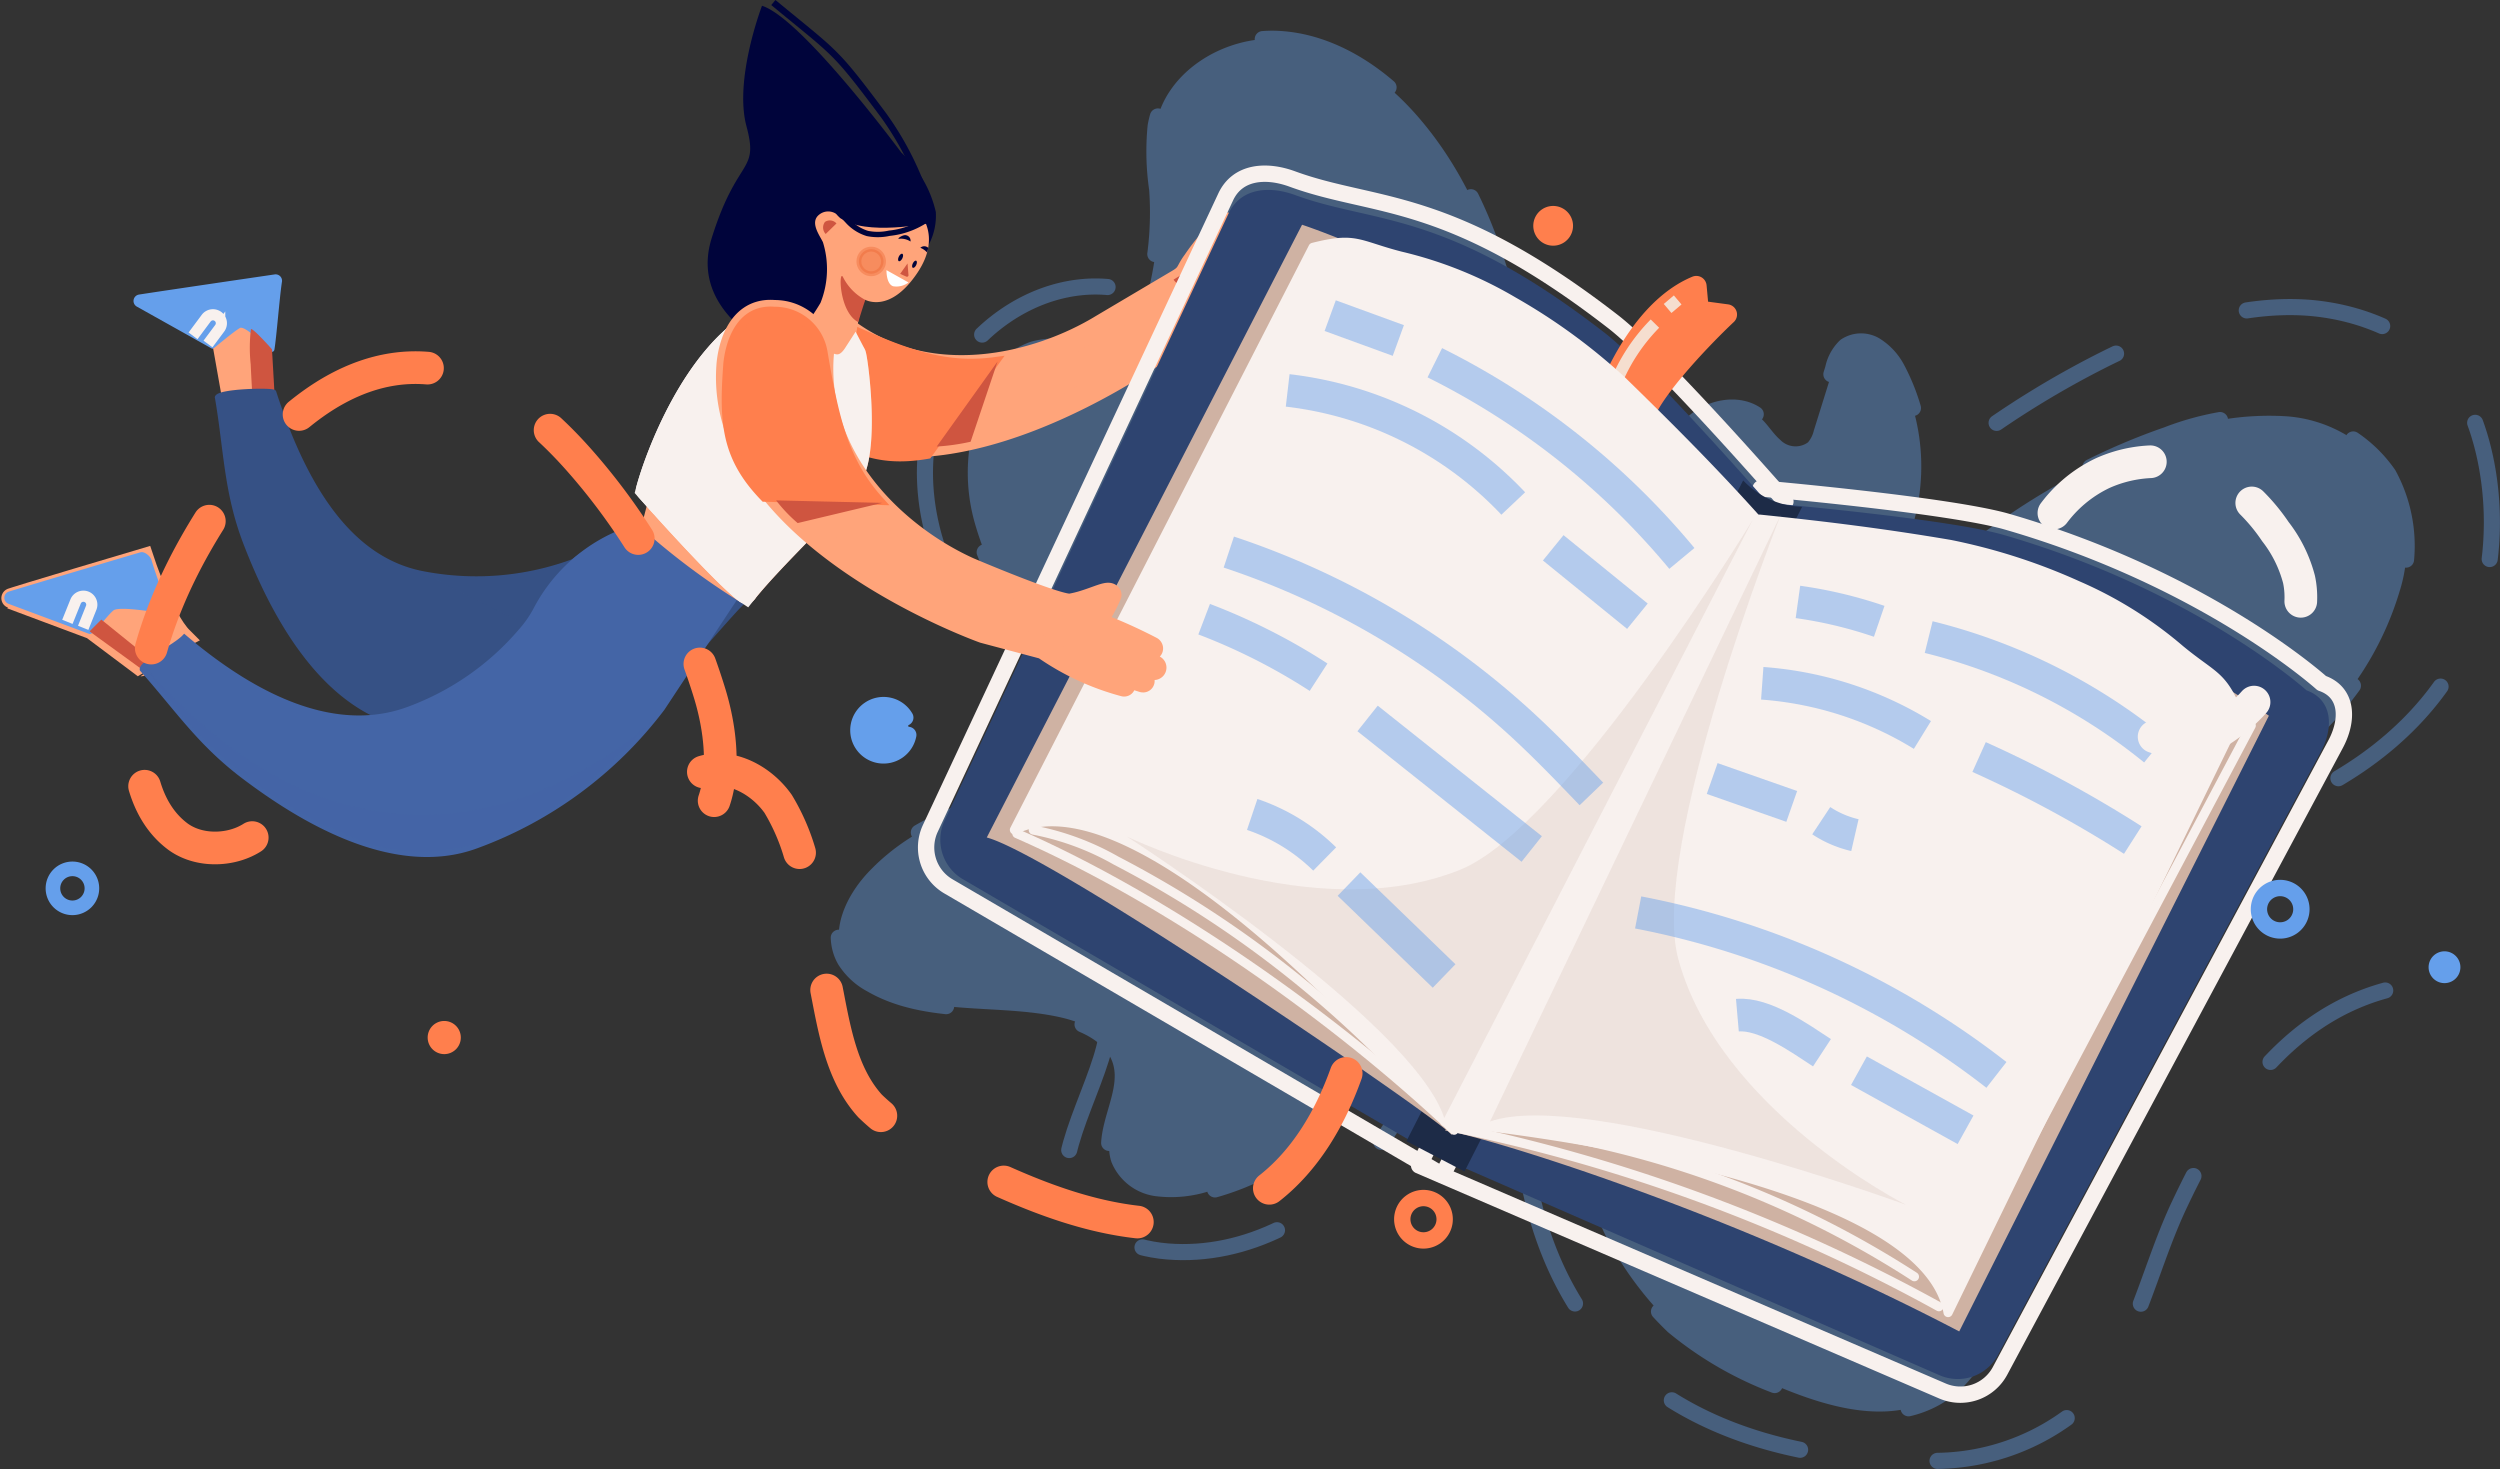 <svg xmlns="http://www.w3.org/2000/svg" width="162.316" height="95.377" viewBox="0 0 162.316 95.377">
  <rect x="0" y="0" width="162.316" height="95.377" fill="#333333" stroke="none"/>
  <g id="Group_20938" data-name="Group 20938" transform="translate(0.443 0.164)">
    <g id="Group_17835" data-name="Group 17835" transform="translate(54.015 2.352)" opacity="0.4">
      <path id="Path_45446" data-name="Path 45446" d="M1009.624-154.837a60.129,60.129,0,0,1,29.32-31.951c3.762-1.841,7.832-3.3,12.02-3.235s8.523,1.9,10.754,5.445c1.8,2.854,3.061,9.032,1.035,14.8-3.522,10.031-15.93,15.31-26.48,14" transform="translate(-956.46 207.447)" fill="none" stroke="#659feb" stroke-linecap="round" stroke-linejoin="round" stroke-width="1.046" stroke-dasharray="8.972"/>
      <path id="Path_45447" data-name="Path 45447" d="M1022.118-132.831c7.119-11.776,17.008-22.615,30.013-27.11a18.3,18.3,0,0,1,7.748-1.216,8.82,8.82,0,0,1,6.639,3.768,9.7,9.7,0,0,1,.76,7.493,20.4,20.4,0,0,1-7.788,10.9,46.957,46.957,0,0,1-12.152,6.127" transform="translate(-965.906 185.668)" fill="#659feb" stroke="#659feb" stroke-linecap="round" stroke-linejoin="round" stroke-width="1.046" stroke-dasharray="8.972"/>
      <path id="Path_45448" data-name="Path 45448" d="M974.958,3.855c2.794,15.384,15.679,18.772,26.034,18.583a14.707,14.707,0,0,0,9.309-3.016c3.924-3.331,4.781-8.935,6.977-13.592,2.921-6.193,6.774-12.109,13.375-13.928" transform="translate(-930.248 69.892)" fill="none" stroke="#659feb" stroke-linecap="round" stroke-linejoin="round" stroke-width="1.046" stroke-dasharray="8.972"/>
      <path id="Path_45449" data-name="Path 45449" d="M865.831-208.39a.462.462,0,0,1-.6.44c-2.645-7.953-2.248-16.538-2.647-24.91s-1.85-17.218-7.346-23.545c-2.334-2.687-5.527-4.868-9.082-5.045s-7.345,2.167-7.944,5.676a16.97,16.97,0,0,0,.1,4.077,20.946,20.946,0,0,1-.76,7.306,4.461,4.461,0,0,1-1.106,2.117c-1.584,1.458-4.184.372-6.241,1.006a5.508,5.508,0,0,0-3.09,2.967,11.972,11.972,0,0,0-.666,8.206,20.675,20.675,0,0,0,3.84,7.415,33,33,0,0,0,20.469,12.262" transform="translate(-817.639 261.459)" fill="#659feb" stroke="#659feb" stroke-linecap="round" stroke-linejoin="round" stroke-width="1.046" stroke-dasharray="8.972"/>
      <path id="Path_45450" data-name="Path 45450" d="M826.45-195.472c-4.746-.406-9.365,2.973-11.04,7.432s-.658,9.66,2.01,13.606a23.587,23.587,0,0,0,11.266,8.426" transform="translate(-808.998 211.591)" fill="none" stroke="#659feb" stroke-linecap="round" stroke-linejoin="round" stroke-width="1.046" stroke-dasharray="8.972"/>
      <path id="Path_45451" data-name="Path 45451" d="M823.174-68.876c-4.557-1.172-12.147,1.352-16.851,1.5s-9.543,1.693-12.768,5.12c-1.444,1.534-2.543,3.87-1.5,5.7a4.469,4.469,0,0,0,1.684,1.563c3.608,2.1,8.162,1.243,12.241,2.135,1.7.373,3.535,1.273,3.993,2.955.578,2.118-1.319,4.375-.622,6.458a3.6,3.6,0,0,0,2.818,2.206,8.086,8.086,0,0,0,3.7-.376,16.762,16.762,0,0,0,7.477-4.318,11.12,11.12,0,0,0,3.215-7.875c-.073-2.21,7.537-13.772,6.588-15.771" transform="translate(-791.645 116.38)" fill="#659feb" stroke="#659feb" stroke-linecap="round" stroke-linejoin="round" stroke-width="1.046" stroke-dasharray="8.972"/>
      <path id="Path_45452" data-name="Path 45452" d="M854.768-17.957c.368,2.9-3.665,8.682-2.479,11.352,1.055,2.375,3.788,3.589,6.378,3.8,5.116.422,10.17-2.33,13.335-6.372s4.619-9.211,4.993-14.331" transform="translate(-837.332 81.541)" fill="none" stroke="#659feb" stroke-linecap="round" stroke-linejoin="round" stroke-width="1.046" stroke-dasharray="8.972"/>
      <path id="Path_45453" data-name="Path 45453" d="M956.22-61.223c1.338,3.357,8.011,25.476,9.842,28.591a22.666,22.666,0,0,0,4.2,5.514,23.319,23.319,0,0,0,6.595,3.834c3.33,1.416,7.275,2.592,10.434.826,2.725-1.524,3.983-4.9,3.865-8.015s-4.351-28.725-5.578-31.6" transform="translate(-916.081 110.7)" fill="#659feb" stroke="#659feb" stroke-linecap="round" stroke-linejoin="round" stroke-width="1.046" stroke-dasharray="8.972"/>
      <path id="Path_45454" data-name="Path 45454" d="M1027.552-159.607a40.262,40.262,0,0,0,4.114-9.477,13.554,13.554,0,0,0-1.067-10.046,3.949,3.949,0,0,0-1.388-1.5,1.816,1.816,0,0,0-1.954.044,2.807,2.807,0,0,0-.8,1.456L1025.2-175.1a1.784,1.784,0,0,1-.38.762,1.381,1.381,0,0,1-1.8-.168c-.5-.432-.83-1.038-1.334-1.468-1.315-1.122-3.489-.633-4.624.67s1.854,23.3,1.918,25.024" transform="translate(-961.895 200.545)" fill="#659feb" stroke="#659feb" stroke-linecap="round" stroke-linejoin="round" stroke-width="1.046" stroke-dasharray="8.972"/>
    </g>
    <g id="Group_17862" data-name="Group 17862" transform="translate(0 0)">
      <g id="Group_17836" data-name="Group 17836" transform="translate(49.6 14.096)">
        <path id="Path_45455" data-name="Path 45455" d="M775.334-200.9c8.7,6.914,23.625-3.986,23.625-3.986l3.065-2.644a16.641,16.641,0,0,0,4.941-2.942l-2.414,1.11,2.88-2.276c.077-.062-.261-.016-.348.029l-2.7,1.4,2.773-2.465a.07.07,0,0,0-.08-.113l-3.307,1.826s2.607-2.411,2.193-2.346a41.148,41.148,0,0,0-3.844,2.458s1.416-2.3.988-2.179a13.932,13.932,0,0,0-2.093,2.438c-.469.622-.337.834-1.017,1.231l-4.937,2.924c-4.143,2.541-11.494,4.477-17.019-.09a3.172,3.172,0,0,0-3.923,1.122C772.309-203.171,775.334-200.9,775.334-200.9Z" transform="translate(-773.543 213.307)" fill="#ffa47a" stroke="#ffa47a" stroke-linecap="round" stroke-linejoin="round" stroke-width="1.476"/>
        <path id="Path_45456" data-name="Path 45456" d="M788.08-183.912c-3.314.448-5.94-.556-10.034-2.443a3.172,3.172,0,0,0-3.923,1.122c-1.814,2.231,1.211,4.5,1.211,4.5,2.927,2.326,4.864,3.443,8.394,2.829Z" transform="translate(-773.543 193.136)" fill="#ff7f4d" stroke="#ff7f4d" stroke-miterlimit="10" stroke-width="0.595"/>
        <path id="Path_45457" data-name="Path 45457" d="M821.688-175.557l-1.753,5.213a13.79,13.79,0,0,1-2.2.312Z" transform="translate(-806.96 184.764)" fill="#cf5540"/>
        <path id="Path_45458" data-name="Path 45458" d="M881.342-198.795c.146.234.259.617.1.716s-.528-.124-.674-.358" transform="translate(-854.617 202.334)" fill="#cf5540"/>
        <path id="Path_45459" data-name="Path 45459" d="M891.8-208.07s-.39,1.112-.387,1.079l1.551-1.846Z" transform="translate(-862.669 209.927)" fill="#cf5540"/>
      </g>
      <g id="Group_17849" data-name="Group 17849">
        <g id="Group_17837" data-name="Group 17837" transform="translate(45.495)">
          <path id="Path_45460" data-name="Path 45460" d="M760.247-270.236c2.587.806,9.045,9.53,9.045,9.53a7.523,7.523,0,0,1,2.241,3.86,4.014,4.014,0,0,1-.7,2.514l-8.6,6.987s-6.924-2.454-5.254-7.8,3.084-4.2,2.261-7.262S760.247-270.236,760.247-270.236Z" transform="translate(-756.711 270.447)" fill="#00043b"/>
          <path id="Path_45461" data-name="Path 45461" d="M784.246-258.061a20.063,20.063,0,0,0-2.874-5.736c-3.217-4.3-3.007-3.889-7.146-7.305" transform="translate(-769.954 271.102)" fill="none" stroke="#00043b" stroke-miterlimit="10" stroke-width="0.426"/>
        </g>
        <g id="Group_17838" data-name="Group 17838" transform="translate(50.504 10.875)">
          <path id="Path_45462" data-name="Path 45462" d="M781.025-218.625a.118.118,0,0,1-.178,0,.928.928,0,0,0-1.354-.21c-.646.5.052,1.381.24,1.793a5.9,5.9,0,0,1-.158,3.938,15.379,15.379,0,0,1-2.326,3.013s2.552,2.854,4.422,1.606c0,0,.185-4.021.8-4.816.013-.017,1.6.936,3.4-1.762,1.7-2.542.017-4.13-.39-4.456C785.14-219.794,783.569-221.288,781.025-218.625Z" transform="translate(-777.25 221.729)" fill="#ffa47a"/>
          <path id="Path_45463" data-name="Path 45463" d="M787.81-178.891c-.062,0-2.62,1.255-2.62,1.255a2.065,2.065,0,0,0,2.485.373Z" transform="translate(-783.253 190.506)" fill="#cf5540"/>
          <path id="Path_45464" data-name="Path 45464" d="M805.78-199.062l-1.431-.8s-.026.887.428,1.046A1.293,1.293,0,0,0,805.78-199.062Z" transform="translate(-797.74 206.362)" fill="#fff"/>
          <path id="Path_45465" data-name="Path 45465" d="M788.339-212.912a.568.568,0,0,0-.747-.1.607.607,0,0,0,.047.783" transform="translate(-784.977 216.381)" fill="#cf5540"/>
          <path id="Path_45466" data-name="Path 45466" d="M808.463-201.651l-.48.679.395.175a.1.1,0,0,0,.147-.1Z" transform="translate(-800.487 207.715)" fill="#cf5540"/>
          <path id="Path_45467" data-name="Path 45467" d="M796.629-223.07s-4.139.876-5.786-.341,2.6-4.409,4.184-2.517S796.629-223.07,796.629-223.07Z" transform="translate(-787.246 226.514)" fill="#00043b"/>
          <path id="Path_45468" data-name="Path 45468" d="M793.746-196.757a3.4,3.4,0,0,1-1.445-1.475c-.289-.584-.288,2.249.986,2.916C793.288-195.316,793.516-196.084,793.746-196.757Z" transform="translate(-788.512 205.19)" fill="#cf5540"/>
          <path id="Path_45469" data-name="Path 45469" d="M807.567-208.941c-.181.021.243-.281.447-.232a.359.359,0,0,1,.294.409A1.12,1.12,0,0,0,807.567-208.941Z" transform="translate(-800.139 213.406)" fill="#00043b"/>
          <path id="Path_45470" data-name="Path 45470" d="M813.876-206.114a.373.373,0,0,0-.516-.006,1.106,1.106,0,0,1,.442.309" transform="translate(-804.553 211.17)" fill="#00043b"/>
          <path id="Path_45471" data-name="Path 45471" d="M807.477-204.048c-.064.132-.064.264,0,.295s.168-.051.231-.183.063-.264,0-.295S807.54-204.18,807.477-204.048Z" transform="translate(-800.068 209.671)" fill="#00043b"/>
          <path id="Path_45472" data-name="Path 45472" d="M811.21-202.214c-.061.126-.061.252,0,.282s.16-.049.221-.175.061-.252,0-.282S811.271-202.341,811.21-202.214Z" transform="translate(-802.893 208.278)" fill="#00043b"/>
          <path id="Path_45473" data-name="Path 45473" d="M797.047-204.888a.8.8,0,0,0,.523,1,.8.8,0,0,0,1-.523.8.8,0,0,0-.523-1A.8.8,0,0,0,797.047-204.888Z" transform="translate(-792.191 210.585)" fill="#e8632e" stroke="#e8632e" stroke-miterlimit="10" stroke-width="0.318" opacity="0.37"/>
          <path id="Path_45474" data-name="Path 45474" d="M789.81-217.833c.351.38.656.8,1.016,1.173a2.856,2.856,0,0,0,1.289.829,3.43,3.43,0,0,0,1.425-.015,5.286,5.286,0,0,0,2.862-1.21" transform="translate(-786.747 219.95)" fill="none" stroke="#00043b" stroke-miterlimit="10" stroke-width="0.349"/>
        </g>
        <g id="Group_17839" data-name="Group 17839" transform="translate(8.385 17.809)">
          <path id="Path_45475" data-name="Path 45475" d="M614.285-186.246c-.292-1.927-.464-6.689-.464-6.689l-8.25.446c1.05.508,4.737,2.8,4.737,2.8l.651,3.672S614.288-186.28,614.285-186.246Z" transform="translate(-605.324 194.19)" fill="#ffa47a"/>
          <path id="Path_45476" data-name="Path 45476" d="M609.519-193.585l-4.825-2.7a.261.261,0,0,1,.08-.487c2-.309,7.395-1.1,8.814-1.309a.258.258,0,0,1,.29.3c-.152.961-.357,3.628-.491,4.408-.021.124-1.6-1.846-2.156-1.527C610.756-194.623,609.561-193.6,609.519-193.585Z" transform="translate(-604.557 198.082)" fill="#659feb" stroke="#659feb" stroke-miterlimit="10" stroke-width="0.318"/>
          <path id="Path_45477" data-name="Path 45477" d="M620.719-186.086l.76-1.021a.547.547,0,0,0-.112-.766h0a.547.547,0,0,0-.766.112l-.853,1.146" transform="translate(-616.042 190.446)" fill="none" stroke="#f8f1ee" stroke-miterlimit="10" stroke-width="0.724"/>
          <path id="Path_45478" data-name="Path 45478" d="M634.957-181.861c.052,1.153.127,2.3.127,2.3l1.439-.068-.185-3.233s-1.179-1.333-1.366-1.319a10.14,10.14,0,0,0-.014,2.315" transform="translate(-627.507 187.568)" fill="#cf5540"/>
        </g>
        <g id="Group_17840" data-name="Group 17840" transform="translate(0 35.843)">
          <path id="Path_45479" data-name="Path 45479" d="M582.265-118.005c-1.28-1.273-2.545-5.152-2.545-5.152s-8.753,2.6-8.675,2.623,5.311,1.985,5.311,1.985l3.2,2.4S581.984-117.864,582.265-118.005Z" transform="translate(-570.833 123.398)" fill="#ffa47a" stroke="#ffa47a" stroke-miterlimit="10" stroke-width="1.303"/>
          <path id="Path_45480" data-name="Path 45480" d="M575.548-119.157l-5.2-1.938a.261.261,0,0,1,.01-.494c1.936-.59,7.163-2.145,8.539-2.549.167-.049.47.22.521.388a26.776,26.776,0,0,0,1.217,3.262c.059.111-3.115-.561-3.618-.166C576.586-120.314,575.7-119.074,575.548-119.157Z" transform="translate(-570.179 124.144)" fill="#659feb" stroke="#659feb" stroke-miterlimit="10" stroke-width="0.318"/>
          <path id="Path_45481" data-name="Path 45481" d="M587.3-111.012l.52-1.3a.547.547,0,0,0-.3-.712h0a.547.547,0,0,0-.712.3l-.534,1.325" transform="translate(-582.342 115.767)" fill="none" stroke="#f8f1ee" stroke-miterlimit="10" stroke-width="0.724"/>
          <path id="Path_45482" data-name="Path 45482" d="M596.3-104.137l-3.342-2.7-.763.765L595.6-103.6Z" transform="translate(-586.824 111.057)" fill="#cf5540"/>
        </g>
        <g id="Group_17846" data-name="Group 17846" transform="translate(8.775 25.225)">
          <g id="Group_17843" data-name="Group 17843" transform="translate(4.882)">
            <g id="Group_17841" data-name="Group 17841">
              <path id="Path_45483" data-name="Path 45483" d="M656.271-158.038c1.057.405,1.818,1.29,2.2,3.107s2.187-1.131,2.143.693c-.71.394-4.574,5.375-5.909,5.93-5.92,2.459-10.426,3.516-16.186,2.353-5.633-1.138-8.848-7.565-10.487-11.816-1.291-3.349-1.27-6.083-1.859-9.5.171-.4,3.5-.489,3.686-.334,2.271,7.045,5.417,10.968,9.694,11.779a18.174,18.174,0,0,0,9.748-.8S652.569-159.457,656.271-158.038Z" transform="translate(-626.172 167.677)" fill="#365185" stroke="#365185" stroke-miterlimit="10" stroke-width="0.302"/>
            </g>
            <g id="Group_17842" data-name="Group 17842" transform="translate(13.38 9.24)" opacity="0.43" style="mix-blend-mode: multiply;isolation: isolate">
              <path id="Path_45484" data-name="Path 45484" d="M681.031-127.182a18.173,18.173,0,0,0,9.748-.8s3.269-2.828,6.971-1.41c1.057.405,1.818,1.29,2.2,3.107s2.08-.94,2.037.884c-.71.394-4.468,5.184-5.8,5.739" transform="translate(-681.031 129.792)" fill="#365185"/>
            </g>
          </g>
          <g id="Group_17845" data-name="Group 17845" transform="translate(0 8.504)">
            <g id="Group_17844" data-name="Group 17844">
              <path id="Path_45485" data-name="Path 45485" d="M645.133-128.557c-1.852-1.714-5.376-4.434-5.674-4.245a10.875,10.875,0,0,0-7.707,5.6,7.1,7.1,0,0,1-1,1.454,17.518,17.518,0,0,1-7.189,5.04c-4.064,1.562-9.017.149-14.657-4.645-.622.659-2.808,1.687-2.745,2.114,2.3,2.594,3.723,4.776,6.584,6.943,3.632,2.75,9.749,6.521,15.137,4.523a26.571,26.571,0,0,0,12.067-8.93Z" transform="translate(-606.156 132.811)" fill="#4465a6" stroke="#4465a6" stroke-miterlimit="10" stroke-width="0.302"/>
            </g>
            <path id="Path_45486" data-name="Path 45486" d="M639.991-90.762s-16.214,15.828-32.894-3.5a28.631,28.631,0,0,0,11.809,10.385C619.3-84.148,627.548-77,639.991-90.762Z" transform="translate(-606.867 103.663)" fill="#4465a6" opacity="0.5" style="mix-blend-mode: multiply;isolation: isolate"/>
          </g>
        </g>
        <g id="Group_17847" data-name="Group 17847" transform="translate(42.007 20.633)">
          <path id="Path_45487" data-name="Path 45487" d="M755.448-184.3c.116.222.909,5.97-.207,7.905-.748,1.3-4.967,5.165-6.855,7.537a45.048,45.048,0,0,1-5.972-4.435c.6-2.24,2.615-10.925,6.736-13.209a23.283,23.283,0,0,1,2.566.717S753.957-181.99,755.448-184.3Z" transform="translate(-742.413 186.504)" fill="#ffa47a" stroke="#ffa47a" stroke-linecap="round" stroke-linejoin="round" stroke-width="1.476"/>
          <path id="Path_45488" data-name="Path 45488" d="M742.594-137.628l-.173.683,4.658,4.088Z" transform="translate(-742.419 149.549)" fill="#cf5540"/>
        </g>
        <g id="Group_17848" data-name="Group 17848" transform="translate(41.582 20.633)">
          <path id="Path_45489" data-name="Path 45489" d="M754.128-184.3c.116.222.909,5.97-.207,7.905-.748,1.3-4.967,5.165-6.855,7.537,0,0-1.175-.782-6.4-6.629.6-2.24,3.041-8.731,7.161-11.015a23.286,23.286,0,0,1,2.566.717S752.637-181.99,754.128-184.3Z" transform="translate(-740.668 186.504)" fill="#f8f1ee" stroke="#f8f1ee" stroke-miterlimit="10" stroke-width="1.476"/>
          <path id="Path_45490" data-name="Path 45490" d="M747.066-168.861s-1.175-.782-6.4-6.629c.6-2.24,3.041-8.731,7.161-11.015a23.286,23.286,0,0,1,2.566.717" transform="translate(-740.668 186.504)" fill="#f8f1ee" stroke="#f8f1ee" stroke-linecap="round" stroke-linejoin="round" stroke-width="1.476" style="mix-blend-mode: multiply;isolation: isolate"/>
        </g>
      </g>
      <g id="Group_17850" data-name="Group 17850" transform="translate(59.684 11.118)">
        <path id="Path_45491" data-name="Path 45491" d="M946.141-97.79l34,14.651a2.924,2.924,0,0,0,3.709-1.3l21.779-40.677c.863-1.588.824-3.4-.885-3.989,0,0-7.4-6.707-20.418-10.48-3.773-1.093-16.009-2.163-16.009-2.163Z" transform="translate(-914.129 162.178)" fill="none" stroke="#f8f1ee" stroke-linecap="round" stroke-linejoin="round" stroke-width="1.061"/>
        <path id="Path_45492" data-name="Path 45492" d="M848.423-160.506l-32.115-18.763a2.926,2.926,0,0,1-1.136-3.764l19.177-41c.776-1.633,2.619-1.768,4.317-1.145,5.352,1.962,10.108.956,20.832,9.266,3.108,2.408,11.181,11.675,11.181,11.675Z" transform="translate(-814.887 225.518)" fill="none" stroke="#f8f1ee" stroke-linecap="round" stroke-linejoin="round" stroke-width="1.061"/>
      </g>
      <g id="Group_17851" data-name="Group 17851" transform="translate(60.759 12.32)">
        <path id="Path_45493" data-name="Path 45493" d="M907.77-188.117s-7.114-6.451-19.639-10.081c-3.474-1.007-14.4-1.992-15.333-2.075-1-1.141-7.855-8.933-10.621-11.077-10.308-7.987-14.88-7.02-20.024-8.907-1.632-.6-3.4-.469-4.149,1.1L819.569-179.75a2.813,2.813,0,0,0,1.093,3.618l30.806,18,.041,0,32.6,14.223a2.813,2.813,0,0,0,3.568-1.247L908.62-184.28C909.45-185.807,909.413-187.55,907.77-188.117Z" transform="translate(-819.297 220.587)" fill="#2e4470" stroke="#2e4470" stroke-miterlimit="10" stroke-width="0.302"/>
        <path id="Path_45494" data-name="Path 45494" d="M943.581-100.271l3.506,1.829,21.744-42.811a5.623,5.623,0,0,1-3.548-1.6Z" transform="translate(-913.268 161.815)" fill="#1d2b47" stroke="#1d2b47" stroke-miterlimit="10" stroke-width="0.302"/>
        <path id="Path_45495" data-name="Path 45495" d="M914.283-180.086s-14.675-10.6-33.117-12.679c-12.534-13.608-29.655-19.2-29.655-19.2l-20.471,39.784c4.094,1.1,26.461,16.27,29.8,18.962l-.036.072c.04,0,.091.011.148.02a2.705,2.705,0,0,1,.273.248l.092-.179c3.233.686,18.078,5.218,32.861,12.947Z" transform="translate(-828.175 214.072)" fill="#cfb2a3"/>
      </g>
      <g id="Group_17860" data-name="Group 17860" transform="translate(65.422 15.57)">
        <g id="Group_17853" data-name="Group 17853" transform="translate(38.082 2.475)">
          <path id="Path_45496" data-name="Path 45496" d="M994.555-189.6s1.965-5.788,6.044-7.482a.373.373,0,0,1,.515.308l.119,1.3,1.54.208a.369.369,0,0,1,.2.635c-1.516,1.42-5.55,5.582-5.436,7.125Z" transform="translate(-994.555 197.114)" fill="#ff7f4d" stroke="#ff7f4d" stroke-miterlimit="10" stroke-width="0.595"/>
          <g id="Group_17852" data-name="Group 17852" transform="translate(0.691 1.265)" opacity="0.76">
            <path id="Path_45497" data-name="Path 45497" d="M997.39-180.974c.1-.243.17-.5.253-.749a11.9,11.9,0,0,1,2.558-3.9" transform="translate(-997.39 187.16)" fill="none" stroke="#f2fcf9" stroke-miterlimit="10" stroke-width="0.769"/>
            <path id="Path_45498" data-name="Path 45498" d="M1012.3-191.374l.654-.554" transform="translate(-1008.666 191.928)" fill="none" stroke="#f2fcf9" stroke-miterlimit="10" stroke-width="0.769"/>
          </g>
        </g>
        <path id="Path_45499" data-name="Path 45499" d="M857.8-206.934c2.809-.71,2.887-.153,5.693.569a26.27,26.27,0,0,1,7.3,2.937,38.345,38.345,0,0,1,7.008,5.107c3.085,3.008,5.861,5.78,8.741,8.985l-20.222,38.926s-19.149-22.98-27.906-18.707Z" transform="translate(-838.414 207.262)" fill="#f8f1ee" stroke="#f8f1ee" stroke-linecap="round" stroke-linejoin="round" stroke-width="0.598"/>
        <g id="Group_17854" data-name="Group 17854" transform="translate(0.159 31.372)">
          <path id="Path_45500" data-name="Path 45500" d="M989.912,37.407a63.518,63.518,0,0,0-28.409-9.9" transform="translate(-931.641 -1.622)" fill="none" stroke="#f8f1ee" stroke-linecap="round" stroke-linejoin="round" stroke-width="0.598"/>
          <path id="Path_45501" data-name="Path 45501" d="M954.541,28.2a111.864,111.864,0,0,1,31.7,11.671" transform="translate(-926.377 -2.14)" fill="none" stroke="#f8f1ee" stroke-linecap="round" stroke-linejoin="round" stroke-width="0.598"/>
          <path id="Path_45502" data-name="Path 45502" d="M843.438-50.81a17.457,17.457,0,0,1,5.383,1.99A69.709,69.709,0,0,1,867.9-34.264" transform="translate(-842.371 57.596)" fill="none" stroke="#f8f1ee" stroke-linecap="round" stroke-linejoin="round" stroke-width="0.598"/>
          <path id="Path_45503" data-name="Path 45503" d="M839.065-49.867c9.777,4.271,20.635,11.925,28.386,19.256" transform="translate(-839.065 56.883)" fill="none" stroke="#f8f1ee" stroke-linecap="round" stroke-linejoin="round" stroke-width="0.598"/>
          <path id="Path_45504" data-name="Path 45504" d="M1120.323-78.635l-15.265,28.8" transform="translate(-1040.184 78.635)" fill="none" stroke="#f8f1ee" stroke-linecap="round" stroke-linejoin="round" stroke-width="0.598"/>
        </g>
        <path id="Path_45505" data-name="Path 45505" d="M1004.553-120.825c-1.079-2.689-1.576-2.424-3.812-4.267a26.249,26.249,0,0,0-6.672-4.172,38.355,38.355,0,0,0-8.255-2.658c-4.248-.723-8.091-1.2-12.377-1.643L953-94.445s30.972,2.793,32.674,12.388Z" transform="translate(-925.056 151.54)" fill="#f8f1ee" stroke="#f8f1ee" stroke-linecap="round" stroke-linejoin="round" stroke-width="0.598"/>
        <g id="Group_17859" data-name="Group 17859" transform="translate(7.287 4.76)">
          <g id="Group_17855" data-name="Group 17855" transform="translate(0 12.911)">
            <path id="Path_45506" data-name="Path 45506" d="M908.942-133.412s-12.128,19.961-19,22.725c-9.474,3.812-21.65-2.165-21.65-2.165s18.572,11.971,20.619,18.281Z" transform="translate(-868.293 133.753)" fill="#e0cfc8" opacity="0.42"/>
            <path id="Path_45507" data-name="Path 45507" d="M983.884-134.81s-8.6,21.716-6.659,28.862c2.677,9.855,14.79,15.959,14.79,15.959S971.263-97.576,965-95.4Z" transform="translate(-941.411 134.81)" fill="#e0cfc8" opacity="0.42"/>
          </g>
          <g id="Group_17858" data-name="Group 17858" transform="translate(5.029)" opacity="0.46">
            <g id="Group_17856" data-name="Group 17856">
              <path id="Path_45508" data-name="Path 45508" d="M922.468-187.747l4.423,1.614" transform="translate(-914.284 187.747)" fill="none" stroke="#659feb" stroke-miterlimit="10" stroke-width="2.121"/>
              <path id="Path_45509" data-name="Path 45509" d="M950.315-175.215a49.485,49.485,0,0,1,16.041,12.706" transform="translate(-935.339 178.272)" fill="none" stroke="#659feb" stroke-miterlimit="10" stroke-width="2.121"/>
              <path id="Path_45510" data-name="Path 45510" d="M911.147-167.846a23.934,23.934,0,0,1,14.647,7.343" transform="translate(-905.724 172.7)" fill="none" stroke="#659feb" stroke-miterlimit="10" stroke-width="2.121"/>
              <path id="Path_45511" data-name="Path 45511" d="M981.834-125.941,987.3-121.5" transform="translate(-959.17 141.015)" fill="none" stroke="#659feb" stroke-miterlimit="10" stroke-width="2.121"/>
              <path id="Path_45512" data-name="Path 45512" d="M895.474-124.811a52.643,52.643,0,0,1,19.116,11.274c1.533,1.417,2.98,2.923,4.425,4.429" transform="translate(-893.873 140.161)" fill="none" stroke="#659feb" stroke-miterlimit="10" stroke-width="2.121"/>
              <path id="Path_45513" data-name="Path 45513" d="M888.911-106.948a39.608,39.608,0,0,1,7.429,3.767" transform="translate(-888.911 126.655)" fill="none" stroke="#659feb" stroke-miterlimit="10" stroke-width="2.121"/>
              <path id="Path_45514" data-name="Path 45514" d="M932.42-80.52l10.657,8.476" transform="translate(-921.809 106.672)" fill="none" stroke="#659feb" stroke-miterlimit="10" stroke-width="2.121"/>
              <path id="Path_45515" data-name="Path 45515" d="M901.7-54.964a12.317,12.317,0,0,1,4.706,2.893" transform="translate(-898.58 87.349)" fill="none" stroke="#659feb" stroke-miterlimit="10" stroke-width="2.121"/>
              <path id="Path_45516" data-name="Path 45516" d="M927.469-36.438l6.175,5.97" transform="translate(-918.065 73.342)" fill="none" stroke="#659feb" stroke-miterlimit="10" stroke-width="2.121"/>
            </g>
            <g id="Group_17857" data-name="Group 17857" transform="translate(28.178 18.587)">
              <path id="Path_45517" data-name="Path 45517" d="M1046.979-111.54a28.44,28.44,0,0,1,5.277,1.259" transform="translate(-1036.605 111.54)" fill="none" stroke="#659feb" stroke-miterlimit="10" stroke-width="2.121"/>
              <path id="Path_45518" data-name="Path 45518" d="M1081.785-102.18a37.468,37.468,0,0,1,14.658,7.318" transform="translate(-1062.922 104.463)" fill="none" stroke="#659feb" stroke-miterlimit="10" stroke-width="2.121"/>
              <path id="Path_45519" data-name="Path 45519" d="M1037.478-89.9a23.009,23.009,0,0,1,10.4,3.356" transform="translate(-1029.421 95.182)" fill="none" stroke="#659feb" stroke-miterlimit="10" stroke-width="2.121"/>
              <path id="Path_45520" data-name="Path 45520" d="M1095.2-70.252a77.617,77.617,0,0,1,9.979,5.391" transform="translate(-1073.064 80.322)" fill="none" stroke="#659feb" stroke-miterlimit="10" stroke-width="2.121"/>
              <path id="Path_45521" data-name="Path 45521" d="M1024.155-64.53l5.165,1.811" transform="translate(-1019.348 75.996)" fill="none" stroke="#659feb" stroke-miterlimit="10" stroke-width="2.121"/>
              <path id="Path_45522" data-name="Path 45522" d="M1053.2-53.3a6.682,6.682,0,0,0,2.186.938" transform="translate(-1041.312 67.503)" fill="none" stroke="#659feb" stroke-miterlimit="10" stroke-width="2.121"/>
              <path id="Path_45523" data-name="Path 45523" d="M1004.445-28.883a54.647,54.647,0,0,1,23.262,10.549" transform="translate(-1004.445 49.043)" fill="none" stroke="#659feb" stroke-miterlimit="10" stroke-width="2.121"/>
              <path id="Path_45524" data-name="Path 45524" d="M1030.861-1.56c1.742-.151,4.029,1.481,5.492,2.438" transform="translate(-1024.418 28.391)" fill="none" stroke="#659feb" stroke-miterlimit="10" stroke-width="2.121"/>
              <path id="Path_45525" data-name="Path 45525" d="M1063.224,13.25l6.922,3.837" transform="translate(-1048.888 17.186)" fill="none" stroke="#659feb" stroke-miterlimit="10" stroke-width="2.121"/>
            </g>
          </g>
        </g>
      </g>
      <g id="Group_17861" data-name="Group 17861" transform="translate(46.712 20.039)">
        <path id="Path_45526" data-name="Path 45526" d="M762.011-185.391c-.808,11.083,16.608,17.269,16.608,17.269l3.911,1.042a16.633,16.633,0,0,0,5.215,2.424l-2.278-1.368,3.5,1.1c.095.028-.133-.225-.22-.271l-2.677-1.436,3.6.9a.07.07,0,0,0,.049-.13l-3.372-1.7s3.461.795,3.174.489a33.609,33.609,0,0,0-3.7-1.649,9,9,0,0,0,1.016-1.8c-.163-.239-1.357.463-2.578.656-.769.121-6.564-2.344-6.564-2.344-4.434-1.99-10.175-6.972-9.517-14.109a3.172,3.172,0,0,0-3.138-2.608C762.182-189.17,762.011-185.391,762.011-185.391Z" transform="translate(-761.915 188.94)" fill="#ffa47a" stroke="#ffa47a" stroke-linecap="round" stroke-linejoin="round" stroke-width="1.476"/>
        <path id="Path_45527" data-name="Path 45527" d="M771.611-176.656c-2.237-2.485-2.888-5.221-3.637-9.666a3.172,3.172,0,0,0-3.138-2.608c-2.865-.241-3.036,3.538-3.036,3.538-.272,3.728-.1,5.958,2.394,8.529Z" transform="translate(-761.704 188.94)" fill="#ff7f4d" stroke="#ff7f4d" stroke-miterlimit="10" stroke-width="0.595"/>
        <path id="Path_45528" data-name="Path 45528" d="M781.886-138.411l-5.5,1.312a9.926,9.926,0,0,1-1.4-1.473Z" transform="translate(-771.752 150.857)" fill="#cf5540"/>
      </g>
    </g>
    <g id="Group_17865" data-name="Group 17865" transform="translate(2.994 13.207)">
      <g id="Group_17863" data-name="Group 17863" transform="translate(5.517 10.494)">
        <path id="Path_45529" data-name="Path 45529" d="M683.525-128.1c-2.228,6.232-6.523,10.162-12.694,9.73-4.954-.347-9.545-2.6-13.99-4.816a13.808,13.808,0,0,1-4.227-2.8c-1.685-1.854-2.226-4.446-2.7-6.906l-1.424-7.354a13.588,13.588,0,0,0-1.845-5.355c-1.1-1.556-3.106-2.638-4.919-2.058s-2.738,3.262-1.309,4.518c3.015-1.811,2.813-6.235,1.792-9.6a40.911,40.911,0,0,0-8.535-15.237c-2.675-3.011-6.123-5.755-10.147-5.936-5.206-.234-9.587,3.842-12.582,8.107-3.1,4.421-5.5,9.506-5.838,14.9-.168,2.711.359,5.758,2.526,7.4s6.156.536,6.249-2.179" transform="translate(-605.077 173.928)" fill="none" stroke="#ff7f4d" stroke-linecap="round" stroke-linejoin="round" stroke-width="2.121" stroke-dasharray="9.092"/>
        <path id="Path_45530" data-name="Path 45530" d="M1116.555-131.023a5.106,5.106,0,0,0,4.528-.543,10.5,10.5,0,0,0,3.213-3.423c1.192-1.866,2.132-4.089,1.665-6.254a8.6,8.6,0,0,0-1.534-3.1,12.365,12.365,0,0,0-3.005-3.113,8.517,8.517,0,0,0-8.21-.681,8.517,8.517,0,0,0-4.8,6.695" transform="translate(-985.65 154.991)" fill="none" stroke="#f8f1ee" stroke-linecap="round" stroke-linejoin="round" stroke-width="2.121" stroke-dasharray="7.332" style="mix-blend-mode: lighten;isolation: isolate"/>
      </g>
      <g id="Group_17864" data-name="Group 17864" transform="translate(52.292 0)">
        <path id="Path_45531" data-name="Path 45531" d="M1216.914-17.309a1.032,1.032,0,0,1-1.206.823,1.032,1.032,0,0,1-.823-1.206,1.032,1.032,0,0,1,1.206-.823A1.032,1.032,0,0,1,1216.914-17.309Z" transform="translate(-1112.916 66.928)" fill="#659feb"/>
        <path id="Path_45532" data-name="Path 45532" d="M1172.445-33.754a1.376,1.376,0,0,1-1.608,1.1,1.376,1.376,0,0,1-1.1-1.608,1.376,1.376,0,0,1,1.608-1.1A1.376,1.376,0,0,1,1172.445-33.754Z" transform="translate(-1078.777 79.67)" fill="none" stroke="#659feb" stroke-miterlimit="10" stroke-width="1.061"/>
        <path id="Path_45533" data-name="Path 45533" d="M979.091-215.424a1.29,1.29,0,0,1-1.508,1.028,1.29,1.29,0,0,1-1.028-1.507,1.29,1.29,0,0,1,1.508-1.028A1.29,1.29,0,0,1,979.091-215.424Z" transform="translate(-932.711 216.954)" fill="#ff7f4d"/>
        <path id="Path_45534" data-name="Path 45534" d="M944.381,48.775a1.376,1.376,0,1,1-1.1-1.608A1.376,1.376,0,0,1,944.381,48.775Z" transform="translate(-906.337 17.27)" fill="none" stroke="#ff7f4d" stroke-miterlimit="10" stroke-width="1.061"/>
        <path id="Path_45535" data-name="Path 45535" d="M800.1-82.139a1.635,1.635,0,0,1-1.909,1.3,1.634,1.634,0,0,1-1.3-1.909,1.634,1.634,0,0,1,1.909-1.3A1.634,1.634,0,0,1,800.1-82.139Z" transform="translate(-796.859 116.485)" fill="#659feb" stroke="#659feb" stroke-linecap="round" stroke-linejoin="round" stroke-width="1.061" stroke-dasharray="9.092"/>
      </g>
      <path id="Path_45536" data-name="Path 45536" d="M684.359,1.087A1.076,1.076,0,1,1,683.282.011,1.077,1.077,0,0,1,684.359,1.087Z" transform="translate(-657.877 52.906)" fill="#ff7f4d"/>
      <path id="Path_45537" data-name="Path 45537" d="M584.985-39.215a1.265,1.265,0,0,1-1.265,1.265,1.265,1.265,0,0,1-1.265-1.265,1.265,1.265,0,0,1,1.265-1.265A1.265,1.265,0,0,1,584.985-39.215Z" transform="translate(-582.455 83.521)" fill="none" stroke="#659feb" stroke-miterlimit="10" stroke-width="0.948"/>
    </g>
  </g>
</svg>
